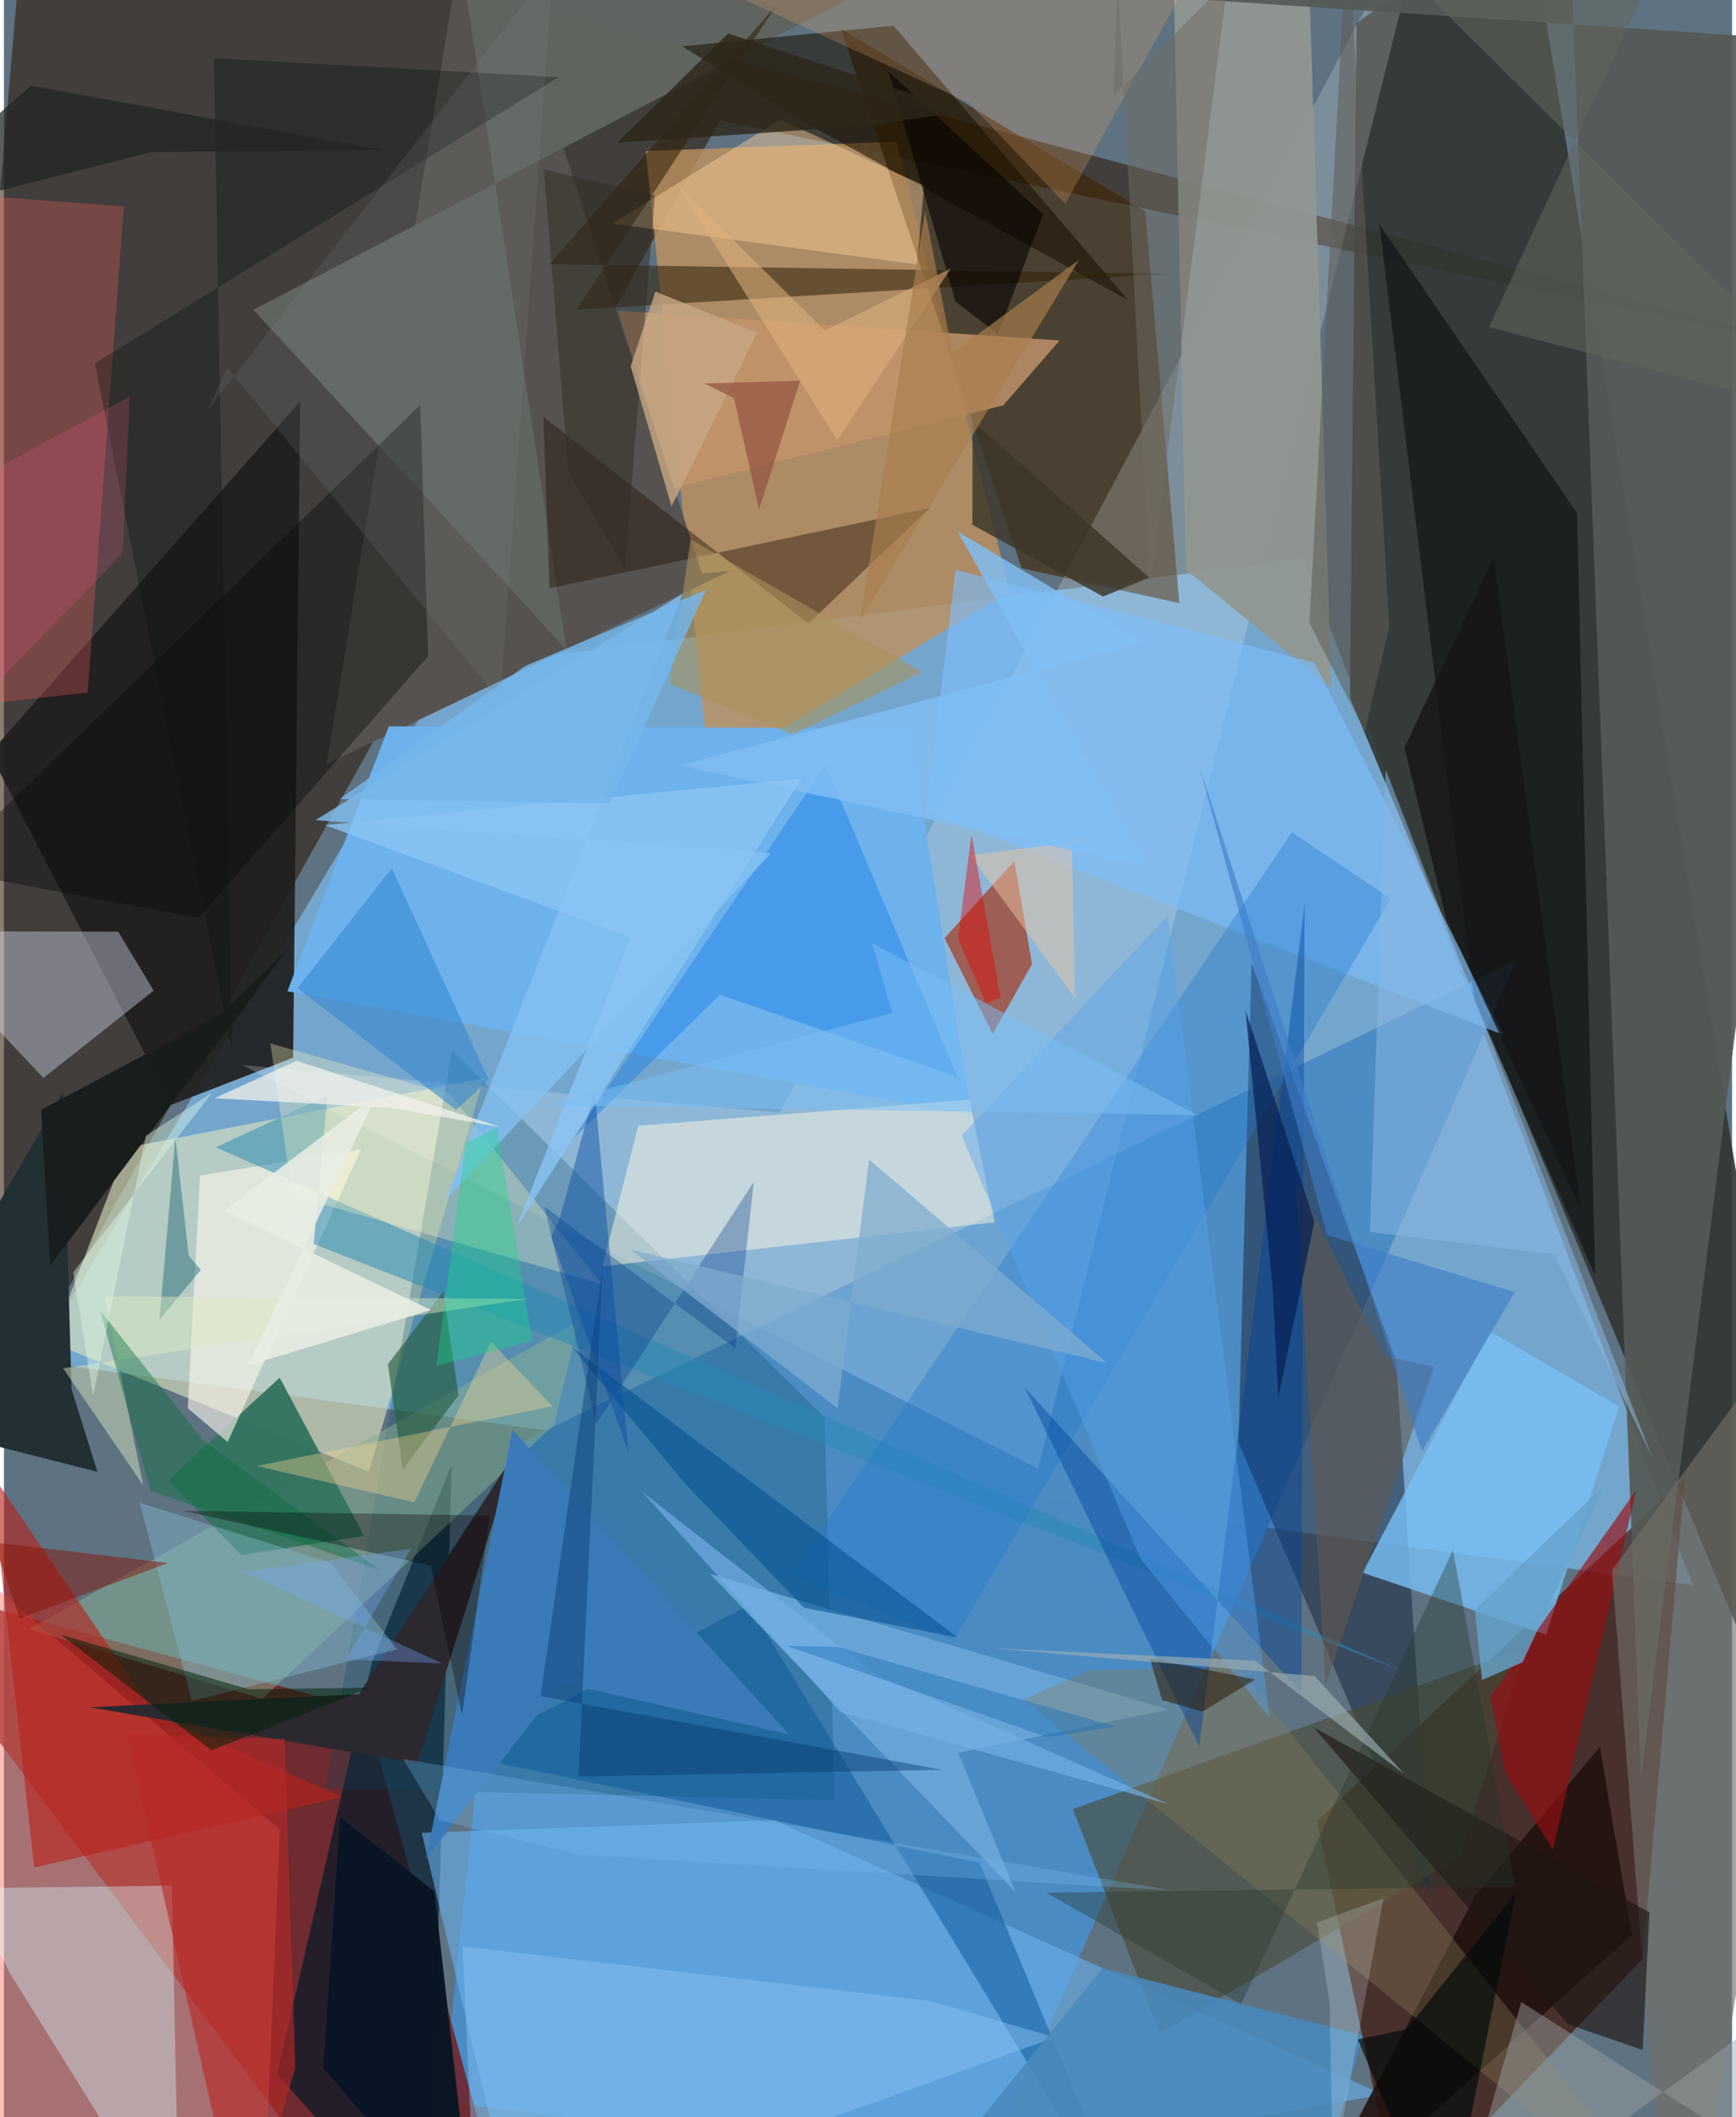 <svg xmlns="http://www.w3.org/2000/svg" width="228" height="278" viewBox="0 0 836 1024"><path fill="#5e7282" d="M0 0h836v1024H0z"/><path fill="#7ebeef" fill-opacity=".69" d="M215.478 323.212l413.373-53.056 188.167 496.525-802.63-108.336z"/><path fill="#2b1401" fill-opacity=".549" d="M11.455-62L872.71 167.523 346.357 58.193-62 790.01z"/><path fill="#313531" fill-opacity=".894" d="M654.346 11.273l-3.187 326.102L898 930.186 736.295-48.654z"/><path fill="#4c8cc4" fill-opacity=".996" d="M476.075 1047.28l255.572-582.883L245.53 699.86l-33.235 317.002z"/><path fill="#3d0f00" fill-opacity=".659" d="M675.147 1069.946l117.578-122.512 20.453-232.477L635.2 880.77z"/><path fill="#731b1c" fill-opacity=".808" d="M179.587 1086L-62 762.416l237.025 64.379L245.937 1086z"/><path fill="#bf915e" fill-opacity=".8" d="M431.879 68.51l-121.384 4.535 30.8 300.417 145.334-87.388z"/><path fill="#3f2301" fill-opacity=".612" d="M492.353 274.832l76.286 16.917-16.544-189.567L404.85 13.866z"/><path fill="#233046" fill-opacity=".592" d="M597.206 697.63l6.34-231.97 70.01 192.862 16.837 258.676z"/><path fill="#dae1bd" fill-opacity=".631" d="M23.083 649.385l36.208-94.242 172.757-33.574-55.502 190.301z"/><path fill="#ff6f62" fill-opacity=".451" d="M-37.3 739.532l170.75 145.346L125.09 1086l-144.204-14.361z"/><path fill="#201f1e" fill-opacity=".918" d="M143.302 194.181L-6.782 364.307l87.705 170.085 58.959-22.81z"/><path fill="#56524f" d="M227.067-62l110.616 339.402 13.793-1.338-195.33 93.475z"/><path fill="#04192a" fill-opacity=".694" d="M205.828 1086l10.784-377.562-38.627 95.804-45.835 198.874z"/><path fill="#fcffff" fill-opacity=".196" d="M500.287 710.383L691.014-57.165 375.48 538.173 115.238 515.12z"/><path fill="#69b1ee" fill-opacity=".592" d="M249.782 1086l-47.685-199.55 170.546-6.096 294.63 132.707z"/><path fill="#004860" fill-opacity=".255" d="M396.996 685.512l4.823 185.266-246.25-5.842 61.175-356.945z"/><path fill="#6db2ed" fill-opacity=".984" d="M438.017 352.27l30.14 187.119-331.026-59.94 49.05-128.146z"/><path fill="#909792" fill-opacity=".941" d="M642.174 332.769l-70.382-57.089L564.821-62l65.836 27.84z"/><path fill="#a52d0c" fill-opacity=".639" d="M497.345 466.311L478.338 500l-23.3-46.251 33.764-37.308z"/><path fill="#dce2fa" fill-opacity=".396" d="M19.101 521.373l-67.035-70.992 103.176.22 17.22 28.546z"/><path fill="#545a55" fill-opacity=".922" d="M791.911 859.77L758.842-.628l-306.61-7.99L898 21.069z"/><path fill="#0f1415" fill-opacity=".671" d="M665.428 108.51l45.932 375.57 58.392 132.863-8.745-368.81z"/><path fill="#474b37" fill-opacity=".62" d="M559.15 983.563l145.298-85.595 31.575-101-218.949 78.049z"/><path fill="#77bff6" fill-opacity=".804" d="M781.366 680.28l-35.32 110.358-88.807-29.969 61.556-116.802z"/><path fill="#d7fdfe" fill-opacity=".376" d="M81.243 912.019L84.816 1086 2.76 954.142l-20.539-40.853z"/><path fill="#222f33" d="M-62 684.622l107.17 27.216-12.487-39.966-4.08-143.657z"/><path fill="#fdf8e2" fill-opacity=".498" d="M289.509 612.462l189.708-21.275-12.182-59.34-160.172 12.647z"/><path fill="#fc5e62" fill-opacity=".29" d="M57.997 99.864L40.468 334.955l-99.163 10.869L-22.432 93.83z"/><path fill="#606560" fill-opacity=".996" d="M526.082-62L120.697 149.834 272.09 314.115 214.622-62z"/><path fill="#191000" fill-opacity=".565" d="M430.365 12.426l113.426 132.678-158.837-87.176-56.803-35.513z"/><path fill="#22100e" fill-opacity=".878" d="M787.555 935.9l-15.518-90.951-60.4 72.285-85.986 163.435z"/><path fill="#8ab092" fill-opacity=".494" d="M124.952 821.691L11.997 787.945l266.26-149.261-12.21 50.486z"/><path fill="#347460" fill-opacity=".965" d="M174.2 742.916l-40.802-76.58-53.931 49.557 35.367 36.214z"/><path fill="#b9211b" fill-opacity=".612" d="M14.634 903.241l149.134-34.081-90.62-39.947-79.703-117.238z"/><path fill="#7bbefd" fill-opacity=".616" d="M446.247 392.255L725.314 500.52l-91.348-179.987-173.599-45.036z"/><path fill="#230f07" fill-opacity=".42" d="M263.963 284.543l-3.038-82.942 128.264 99.948 58.676-55.863z"/><path fill="#c4946b" fill-opacity=".82" d="M324.03 235.92l159.4-39.856 27.23-31.388-213.847-14.415z"/><path fill="#fbf7ec" fill-opacity=".608" d="M94.866 568.6l77.934-12.747-64.592 141.589-19.292-16.374z"/><path fill="#ffd19c" fill-opacity=".439" d="M445.147 89.83l-3.463 38.058-147.298-19.762 81.177-50.306z"/><path fill="#970e13" fill-opacity=".655" d="M726.48 857.84l-7.44-37.104 70.63-100.098-40.318 173.958z"/><path fill="#278ab3" fill-opacity=".518" d="M149.85 601.66l529.073 207.598-576.42-254.32 53.972-25.112z"/><path fill="#2479cd" fill-opacity=".38" d="M623.041 402.566l47.854 32.064-211.572 358.844-78.843-31.592z"/><path fill="#145d9b" fill-opacity=".545" d="M360.594 776.31L548.754 1086l-76.798-185.061-251.24-51.956z"/><path fill="#67a5d8" fill-opacity=".973" d="M341.589 761.231l221.728 65.61-101.667 20.916 27.733 67.392z"/><path fill="#30230a" fill-opacity=".561" d="M277.162 149.772l285.671-17.362-298.842-4.656L374.113 1.95z"/><path fill="#070807" fill-opacity=".38" d="M205.191 317.354l-3.789-121.496-231.995 224.685L94.25 444.04z"/><path fill="#177de5" fill-opacity=".435" d="M346.32 481.114l114.919 39.671-63.745-150.83-122.109 180.74z"/><path fill="#726f66" fill-opacity=".639" d="M898 596.285L777.91 759.48 803.282 1086h14.846z"/><path fill="#2c2930" fill-opacity=".992" d="M41.6 825.757l158.372 27.152 47.079-149.847-75.38 116.376z"/><path fill="#8ab9e3" fill-opacity=".533" d="M668.46 372.2l128.83 332.463-47.428-98.09-89.057-10.701z"/><path fill="#877e59" fill-opacity=".353" d="M817.94 1086L597.16 806.105l-72.724 1.693-31.163 14.221z"/><path fill="#fef8c1" fill-opacity=".31" d="M289.218 621.034l-73.432-91.768-86.916-24.598 10.634 73.614z"/><path fill="#00378b" fill-opacity=".325" d="M286.55 688.774l-25.114-105.223 92.416 68.63 8.886-80.533z"/><path fill="#02449c" fill-opacity=".431" d="M493.86 671.145l84.38 173.554 50.987-407.425-1.646 381.384z"/><path fill="#1e1713" fill-opacity=".643" d="M633.69 835.517l162.365 89.4-3.297 66.6-36.241-12.533z"/><path fill="#84c2f2" fill-opacity=".78" d="M150.677 396.678l220.507 15.963-157.788 168.033 115.092-293.613z"/><path fill="#285e44" fill-opacity=".659" d="M212.515 624.704l7.363 50.12-26.958 35.927-7.172-50.895z"/><path fill="#57a4ed" fill-opacity=".431" d="M612.306 830.87l-62.476-76.945-86.495-204.68 99.63-106.462z"/><path fill="#615850" fill-opacity=".592" d="M691.95 661.073l-52.61 153.854-14.493-245.646 42.579 86.436z"/><path fill="#3c7bb9" fill-opacity=".996" d="M246.045 691.545l133.64 147.267-109.833-24.9-65.667 85.092z"/><path fill="#e7a96c" fill-opacity=".247" d="M466.667 49.605l46.782 48.974 76.334-138.236L223.567-62z"/><path fill="#80bacb" fill-opacity=".439" d="M157.981 755.75l32.123 41.975-99.175 24.979-25.224-95.861z"/><path fill="#8bc5f4" fill-opacity=".439" d="M221.854 941.397l226.781 26.491 59.844 17.545L228.486 1086z"/><path fill="#091310" fill-opacity=".337" d="M43.95 175.78L268.268 37.335 101.52 28.164l8.784 479.844z"/><path fill="#191e1d" fill-opacity=".988" d="M138.302 457.864L22.399 612.12l-4.434-75.342 86.656-46.159z"/><path fill="#488abe" fill-opacity=".875" d="M462.512 1037.316L628.52 1086l28.89-101.542-125.943-32.498z"/><path fill="#091524" fill-opacity=".976" d="M208.254 914.87L227.641 1086l-73.17-85.869 8.138-121.323z"/><path fill="#b72827" fill-opacity=".624" d="M115.45 1086l25.497-85.844-5.209-159.034-76.145-2.194z"/><path fill="#004f8e" fill-opacity=".541" d="M274.919 651.591l186.53 140.427-74.452-14.426-57.675-60.233z"/><path fill="#3c3629" fill-opacity=".824" d="M554.08 279.391l-22.356 9.128-63.217-34.692.104-50.182z"/><path fill="#3588ce" fill-opacity=".576" d="M187.631 419.933l46.833 102.24-15.727 14.667-76.739-58.885z"/><path fill="#11616e" fill-opacity=".427" d="M95.263 614.173l-5.873-6.774-6.474-57.187-7.683 88.082z"/><path fill="#fbd693" fill-opacity=".365" d="M265.332 680.174l-143.15 28.89 76.379 17.56 36.98-77.715z"/><path fill="#9da3a3" fill-opacity=".455" d="M734.035 968.33l147.757 93.822L898 942.942 700.034 1086z"/><path fill="#ddebc3" fill-opacity=".459" d="M28.619 661.777l38.766 56.634-18.697-91.457 204.92 1.246z"/><path fill="#0b6f3f" fill-opacity=".42" d="M46.512 633.849l24.424 87.309 111.117 38.397-85.622-62.799z"/><path fill="#00386e" fill-opacity=".42" d="M453.862 855.982l-194.284-35.61 30.125-207.994-11.78 246.908z"/><path fill="#060000" fill-opacity=".58" d="M480.906 161.677l-20.562-15.784-32.41-111.272 74.782 69.015z"/><path fill="#65a4cd" fill-opacity=".8" d="M774.522 718.038l-62.99 60.579 3.507 33.946 19.657-8.636z"/><path fill="#a9925c" fill-opacity=".604" d="M381.567 355.248l-59.564-24.623 10.21-69.7 111.952 64.139z"/><path fill="#3e7dc6" fill-opacity=".62" d="M685.966 702.013l44.915-77.102-90.773-27.506-61.619-226.07z"/><path fill="#012108" fill-opacity=".525" d="M27.552 790.653l72.836 55.902 76.495-30.252-58.512.72z"/><path fill="#2b1d07" fill-opacity=".549" d="M579.775 827.836l-19.514-5.54-5.917-20.25 50.924 10.251z"/><path fill="#243429" fill-opacity=".365" d="M731.13 912.564l-226.925 2.83 94.319 53.971 102.428-219.597z"/><path fill="#041e54" fill-opacity=".686" d="M600.601 488.61l13.116 133.735 2.79 53.637 17.445-85.17z"/><path fill="#e1b07c" fill-opacity=".557" d="M325.278 88.57l77.812 124.38 54.89-83.037-60.975 29.982z"/><path fill="#2f2b24" fill-opacity=".49" d="M300.4 274.953L314.87 94.54l-53.7-12.579 11.89 146.454z"/><path fill="#f3f3ed" fill-opacity=".725" d="M101.89 531.16l39.69-18.1 98.747 32.123-52.463-9.3z"/><path fill="#11db85" fill-opacity=".361" d="M223.35 553.033l-14.151 107.523 46.351-12.066-17.025-103.319z"/><path fill="#ebc7a5" fill-opacity=".49" d="M516.59 405.858l1.476 76.684-50.53-68.79 60.03-7.923z"/><path fill="#141515" fill-opacity=".773" d="M720.676 269.666L762.68 584.21l-64.89-139.422-20.26-83.217z"/><path fill="#5e5e56" fill-opacity=".549" d="M631.526 301.26l26.814 52.495 11.848-50.452-20.242-339.96z"/><path fill="#0b4da1" fill-opacity=".451" d="M302.117 702.538l-37.401-104.52 3.704-7.113 17.314-63.055z"/><path fill="#80bef4" fill-opacity=".831" d="M552.762 419.177L461.34 257.062l89.524 53.499-223.668 59.621z"/><path fill="#9eafb3" fill-opacity=".639" d="M677.278 857.88l-72.133-54.666-126.258-6.006 155.17 13.438z"/><path fill="#070006" fill-opacity=".329" d="M86.718 730.721l148.336 2.312-13.466 96.725-15.044-72.557z"/><path fill="#e9ede3" fill-opacity=".875" d="M206.547 633.614l-100.05-48.12 73.842-55.865-62.311 130.827z"/><path fill="#000b0a" fill-opacity=".659" d="M731.395 915.384L697.16 1086l-42.216-99.6 23.648-4.975z"/><path fill="#62655d" fill-opacity=".557" d="M718.416 158.199L898 205.135 677.975-12.962l114.5 11.144z"/><path fill="#861000" fill-opacity=".463" d="M-62 739.277L79.272 755.95 7.595 782.865-62 577.275z"/><path fill="#c7a783" fill-opacity=".804" d="M315.167 141.016l-11.986 36.157 19.785 67.717 41.406-83.934z"/><path fill="#8f4d3b" fill-opacity=".647" d="M353.187 192.586l-14.354-7.116 46.344-1.332-19.866 62.328z"/><path fill="#7d8a8a" fill-opacity=".173" d="M265.723-16.615L98.233 198.781l9.867-21.003 131.943 161.17z"/><path fill="#74b1e7" fill-opacity=".647" d="M308.61 721.39l112.217 87.877 142.61 63.336-158.968-44.724z"/><path fill="#fd578c" fill-opacity=".196" d="M60.868 191.769l-3.436 75.756L-62 390.728l41.314-154.827z"/><path fill="#8ac5f5" fill-opacity=".792" d="M303.106 453.412l-55.134 140.086L385.912 376.5l-230.645 22.582z"/><path fill="#2e2719" fill-opacity=".816" d="M296.62 69.069l121.503-8.273 46.768-6.995-114.526-37.613z"/><path fill="#74b6eb" fill-opacity=".816" d="M293.14 388.634l-130.722-2.16 89.628-64.312 87.632-36.965z"/><path fill="#7faccf" fill-opacity=".733" d="M403.27 681.06l-100.066-76.635 230.663 54.915-115.341-98.516z"/><path fill="#6e6d63" fill-opacity=".502" d="M554.456 284.218L538.873-9.259l-2.272 55.784L592.11-9.547z"/><path fill="#222521" fill-opacity=".737" d="M13.088 41.447l169.908 31-111.765 1.14L-62 107.385z"/><path fill="#76a7f8" fill-opacity=".349" d="M115.843 760.308l81.067-11.216-31.382 53.51 46.575 1.955z"/><path fill="#78bbee" fill-opacity=".29" d="M193.07 850.705l17.94 29.772 67.551 16.596 286.628 17.34z"/><path fill="#a97e4e" fill-opacity=".675" d="M414.16 300.08l31.477-197.88 13.215 68.561 61.25-45.073z"/><path fill="#dffae5" fill-opacity=".416" d="M33.508 615.369l67.187-86.866-32.038 20.829-25.53 125.85z"/><path fill="#f2fcff" fill-opacity=".196" d="M642.937 1050.596l-1.625-81.82-6.07-38.92 32.193-11.814z"/><path fill="#7cbef6" fill-opacity=".506" d="M262.379 534.59l314.876 4.716-157.242-83.083 9.662 33.683z"/><path fill="#e20003" fill-opacity=".42" d="M468.079 403.522l13.985 78.94-7.045 2.75-13.444-31.46z"/><path fill="#1f71b4" fill-opacity=".455" d="M504.683 840.268L378.99 796.1l24.006.418 134.645 38.54z"/></svg>